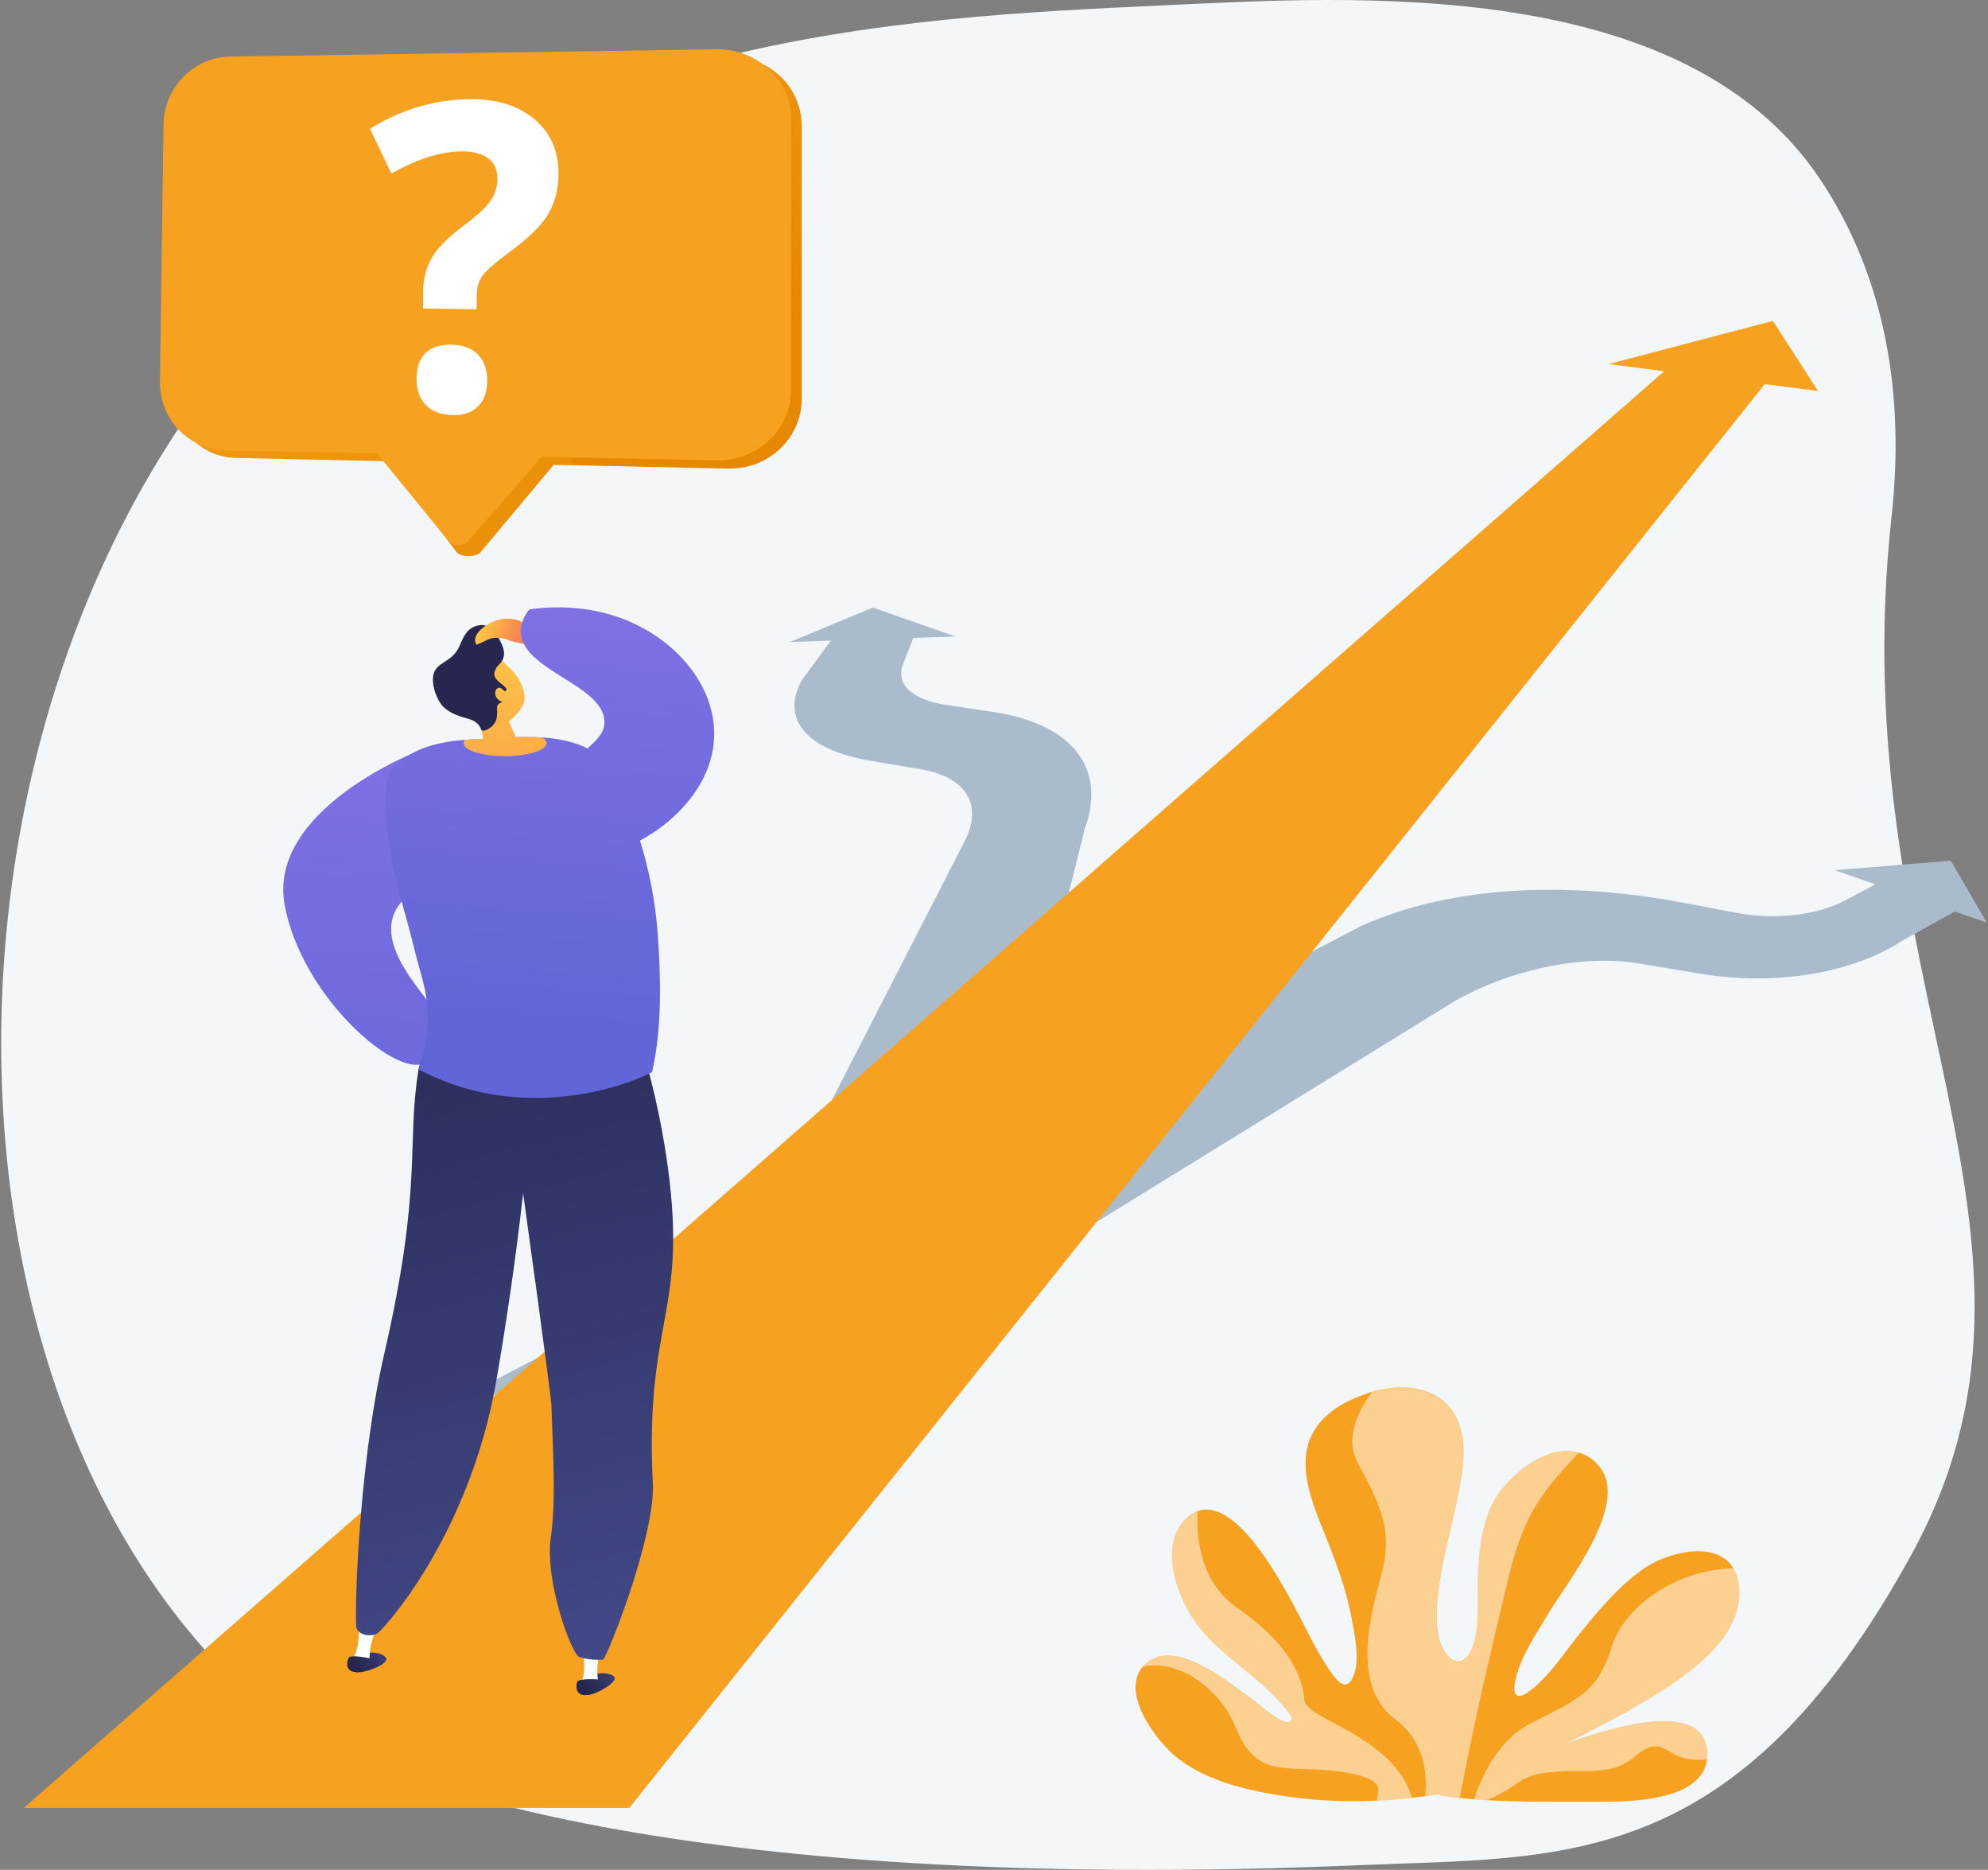 <svg width="553" height="520" viewBox="0 0 553 520" fill="none" xmlns="http://www.w3.org/2000/svg">
<rect x="0" y="0" width="553" height="520" fill="#808080" stroke="none"/>
<path d="M526.173 143.723C530.43 105.018 522.271 73.818 506.363 49.938C468.329 -7.122 375.514 -0.923 324.504 1.448C248.606 4.959 146.81 9.682 74.571 87.448C-22.986 192.474 -23.453 384.228 67.625 469.724C95.613 495.994 189.53 526.783 378.689 518.68C434.516 516.29 483.024 520.902 531.588 432.531C580.077 344.346 511.908 273.657 526.173 143.723Z" fill="#F4F7FA"/>
<path d="M205.679 356.09L268.321 233.961C273.624 223.617 268.583 216.037 256.092 213.927L242.07 211.556C223.977 208.494 217.256 199.793 222.988 189.244L233.126 175.408L254.579 176.024L251.237 184.613C249.053 190.196 253.478 194.584 263.318 196.059L276.481 198.038C297.561 201.212 308.073 213.106 301.762 230.414L273.251 344.757L205.679 356.09Z" fill="#AABBCC"/>
<path d="M242.779 168.967L219.739 178.545L265.82 177.014L242.779 168.967Z" fill="#AABBCC"/>
<path d="M194.814 407.828L404.903 278.249C421.446 269.063 441.013 265.441 456.062 267.961L472.792 270.762C494.114 274.347 515.455 270.501 528.824 261.8L547.514 251.381L525.146 244.1L513.364 250.336C505.522 254.481 494.077 255.937 483.117 253.865L468.329 251.064C444.411 246.527 408.712 244.025 378.539 257.543L133.031 386.244L194.814 407.828Z" fill="#AABBCC"/>
<path d="M510.302 241.99L542.641 239.357L552.667 256.572L510.302 241.99Z" fill="#AABBCC"/>
<path d="M175.059 502.771H6.607L468.217 98.594L494.749 102.011L175.059 502.771Z" fill="#F7A121"/>
<path d="M447.455 101.246L493.162 89.24L505.728 108.733L447.455 101.246Z" fill="#F7A121"/>
<path d="M457.033 473.401C450.125 477.509 442.936 481.131 435.785 484.772C443.16 482.345 474.397 470.824 474.901 487.573C474.92 488.17 474.901 488.749 474.827 489.29C473.352 501.296 452.048 501.09 443.72 501.072C433.545 501.053 423.574 501.221 413.548 500.624C412.39 500.549 411.232 500.474 410.075 500.381C408.749 500.269 407.405 500.157 406.06 500.008C404.399 499.84 402.718 499.634 401.057 499.41L400.272 498.981C398.984 499.186 397.733 499.354 396.463 499.522C395.231 499.69 393.999 499.84 392.785 499.97C389.536 500.325 386.325 500.586 383.132 500.736C371.985 501.277 361.044 500.512 349.617 498.122C341.813 496.497 333.989 493.865 327.604 488.954C321.965 484.622 311.453 470.918 317.913 463.468C318.324 462.982 318.81 462.553 319.351 462.124C327.604 455.887 342.261 468.304 348.553 472.747C350.084 473.83 356.414 479.619 358.561 478.909C360.521 478.274 358.057 475.81 357.142 474.689C350.289 466.306 340.3 461.059 333.541 452.545C327.753 445.263 321.685 429.729 330.255 422.018C331.207 421.159 332.197 420.561 333.187 420.225C343.418 416.566 355.069 437.832 358.505 443.9C362.388 450.771 365.525 458.277 370.044 464.775C371.817 467.314 374.226 470.507 376.224 466.698C378.539 462.31 376.803 454.487 375.962 449.969C374.543 442.332 371.873 435.032 368.979 427.843C364.274 416.192 358.187 402.413 370.006 392.834C373.012 390.389 377.195 388.409 381.676 387.065C390.75 384.395 401.057 385.777 405.22 394.552C408.506 401.461 406.751 410.124 405.276 417.257C403.465 426.013 400.87 434.677 399.992 443.602C399.507 448.606 398.965 456.149 402.55 460.312C404.959 463.132 407.479 462.31 409.067 459.211C411.606 454.226 410.859 447.205 411.008 441.828C411.214 434.247 411.55 426.387 414.593 419.329C417.917 411.618 429.698 401.274 439.109 403.944C441.013 404.467 442.824 405.531 444.43 407.267C454.083 417.574 435.916 439.979 430.819 448.55C427.364 454.375 422.547 461.209 421.39 468.042C420.699 472.038 422.454 472.542 425.516 470.264C430.912 466.25 434.945 459.864 439.109 454.692C444.486 448.045 450.087 441.249 457.126 436.301C464.109 431.428 477.441 428.347 482.146 436.077C483.079 437.627 483.677 439.587 483.808 442.052C484.629 456.41 467.545 467.146 457.033 473.401Z" fill="#F7A121"/>
<path opacity="0.5" d="M439.109 403.981C438.324 404.933 437.466 405.904 436.513 406.893C421.707 422.465 421.315 432.212 415.079 457.922C411.046 474.54 407.834 490.671 406.061 500.007C404.399 499.839 402.718 499.634 401.057 499.41L400.272 498.98C398.984 499.186 397.733 499.354 396.464 499.522C397.024 493.864 396.482 484.398 388.192 478.199C375.72 468.845 381.172 449.371 384.308 437.682C387.427 425.994 384.308 418.918 377.68 406.856C374.002 400.135 377.662 392.479 381.639 387.139C390.713 384.469 401.019 385.851 405.183 394.626C408.469 401.535 406.714 410.198 405.239 417.331C403.428 426.088 400.833 434.751 399.955 443.676C399.47 448.68 398.928 456.223 402.513 460.387C404.922 463.206 407.442 462.385 409.029 459.285C411.569 454.3 410.822 447.279 410.971 441.902C411.176 434.322 411.513 426.461 414.556 419.403C417.898 411.655 429.698 401.329 439.109 403.981Z" fill="white"/>
<path opacity="0.5" d="M457.033 473.402C450.125 477.509 442.936 481.132 435.785 484.773C443.16 482.345 474.397 470.825 474.902 487.573C474.92 488.171 474.901 488.75 474.827 489.291C471.429 489.608 467.844 489.291 465.006 487.443C457.407 482.476 456.678 489.198 449.378 491.532C442.077 493.865 429.362 490.654 422.491 495.621C419.093 498.085 415.9 499.672 413.548 500.624C412.39 500.55 411.232 500.475 410.075 500.382C411.382 496.143 415.807 484.418 425.609 479.358C437.69 473.122 444.318 471.18 448.202 458.315C451.6 447.075 465.454 436.713 482.165 436.115C483.098 437.665 483.696 439.625 483.826 442.09C484.629 456.411 467.545 467.147 457.033 473.402Z" fill="white"/>
<path opacity="0.5" d="M392.785 499.988C389.537 500.343 386.325 500.604 383.132 500.754C382.628 498.457 386.269 495.432 376.168 493.285C359.663 489.775 350.234 496.347 343.885 480.719C339.106 468.975 327.305 461.338 317.876 463.504C318.287 463.019 318.773 462.589 319.314 462.16C327.567 455.924 342.224 468.34 348.516 472.784C350.047 473.867 356.376 479.655 358.524 478.945C360.484 478.311 358.02 475.846 357.105 474.726C350.252 466.342 340.263 461.096 333.504 452.582C327.716 445.3 321.648 429.765 330.218 422.054C331.17 421.195 332.16 420.598 333.149 420.262C332.72 427.637 333.84 439.923 344.165 447.13C359.644 457.94 362.277 466.996 362.874 472.84C363.416 478.292 387.688 482.736 392.785 499.988Z" fill="white"/>
<path d="M114.882 209.484C114.882 209.484 74.515 225.542 79.164 251.532C83.813 277.522 111.54 301.198 118.747 295.167C124.554 284.73 124.33 287.045 120.427 280.547C116.544 274.05 97.275 255.938 118.859 245.725C140.443 235.512 114.882 209.484 114.882 209.484Z" fill="url(#paint0_linear_521_10771)"/>
<path d="M107.488 461.321C107.227 459.92 102.746 458.669 100.505 460.536C99.403 461.47 98.638 463.337 99.273 464.196C99.497 464.513 98.545 465.055 99.46 465.055C102.503 465.074 107.731 462.702 107.488 461.321Z" fill="url(#paint1_linear_521_10771)"/>
<path d="M102.764 461.826L98.134 461.173C100.281 458.596 99.889 450.381 99.889 450.381L104.8 451.482C104.8 451.482 104.239 453.742 103.287 457.065C102.97 458.185 102.82 459.978 102.764 461.826Z" fill="white"/>
<path d="M103.175 461.247C103.175 461.247 97.611 459.959 96.995 461.061C96.397 462.162 95.931 465.131 99.459 465.019C103.007 464.944 103.492 462.2 103.175 461.247Z" fill="url(#paint2_linear_521_10771)"/>
<path d="M170.971 466.55C170.522 465.206 165.892 464.59 163.95 466.756C162.979 467.82 162.494 469.799 163.241 470.546C163.521 470.826 162.643 471.498 163.558 471.367C166.564 470.957 171.4 467.876 170.971 466.55Z" fill="url(#paint3_linear_521_10771)"/>
<path d="M166.359 467.707H161.691C163.446 464.85 161.915 456.766 161.915 456.766L166.938 457.158C166.938 457.158 166.695 459.473 166.228 462.89C166.06 464.085 166.153 465.859 166.359 467.707Z" fill="white"/>
<path d="M178.476 291.021C180.642 298.172 183.723 309.711 185.721 324.181C191.397 365.464 179.335 366.771 181.595 412.515C182.323 427.116 168.935 460.78 167.759 461.527C167.18 461.583 166.564 461.621 165.911 461.602C164.753 461.565 163.11 461.397 161.206 460.818C159.096 460.444 151.459 439.775 153.214 427.471C154.465 418.77 154.11 409.434 153.382 390.745C153.27 387.72 145.522 331.855 145.522 331.855C143.169 352.524 140.462 370.094 138.109 383.724C130.566 427.49 106.032 453.965 104.744 454.395C104.482 454.488 102.186 455.328 100.3 454.096C99.46 453.536 99.18 452.827 99.18 452.827C98.526 452.304 99.366 409.136 106.853 376.648C117.72 329.484 112.978 318.449 116.432 297.388C119.419 279.165 178.476 291.021 178.476 291.021Z" fill="url(#paint4_linear_521_10771)"/>
<path d="M181.389 298.154C174.873 301.515 158.069 307.49 138.053 304.521C128.904 303.158 121.585 300.114 116.45 297.407C121.641 281.686 117.571 273.265 115.647 265.498C112.921 254.444 112.865 255.266 110.606 246.491C106.891 232.002 106.275 217.177 108.832 214.152C114.172 207.841 122.799 206.217 129.427 205.731C131.387 205.582 133.161 205.526 134.636 205.488C138.333 205.376 144.476 204.648 150.824 205.078C156.874 205.488 163.091 206.945 167.554 210.94C167.703 211.071 165.836 212.079 166.769 213.162C167.628 214.171 170.56 217.681 173.211 222.405C175.153 225.84 176.871 229.854 178.644 235.811C181.725 246.322 182.621 255.285 182.92 259.187C184.544 281.144 182.883 291.264 181.389 298.154Z" fill="url(#paint5_linear_521_10771)"/>
<path d="M166.695 467.072C166.695 467.072 161 466.586 160.552 467.763C160.104 468.939 160.067 471.926 163.539 471.348C167.031 470.769 167.143 467.968 166.695 467.072Z" fill="url(#paint6_linear_521_10771)"/>
<path d="M139.341 195.182C138.314 194.566 137.549 195.891 138.016 197.03C138.501 198.188 140.107 198.897 141.096 198.207C142.086 197.534 140.723 196.003 139.341 195.182Z" fill="url(#paint7_linear_521_10771)"/>
<path d="M152.019 206.683C152.019 208.663 146.866 210.287 140.499 210.287C134.132 210.287 128.979 208.681 128.979 206.683C128.979 206.347 129.128 206.03 129.408 205.731C131.369 205.582 133.142 205.526 134.617 205.488C138.314 205.376 144.457 204.648 150.805 205.078C151.571 205.563 152.019 206.105 152.019 206.683Z" fill="url(#paint8_linear_521_10771)"/>
<path d="M143.58 205.151C142.908 203.658 142.254 202.145 141.582 200.652C142.161 200.073 145.988 197.216 145.895 193.986C145.783 189.598 142.291 186.256 141.619 185.584C138.763 182.765 138.146 182.447 137.101 182.13L135.663 181.756C135.663 181.756 135.588 181.756 135.495 181.738C134.636 181.7 131.948 182.429 131.443 182.709C129.838 183.605 130.155 191.167 133.721 200.894C133.759 201.287 133.815 201.697 133.871 202.089C134.188 204.61 134.618 207 135.122 209.278C135.122 209.297 141.694 209.577 143.58 205.151Z" fill="url(#paint9_linear_521_10771)"/>
<path d="M139.976 180.262C140.91 183.324 138.856 184.65 138.277 185.397C138.203 185.49 137.792 186.088 137.549 186.947C137.512 187.059 137.493 187.189 137.493 187.357C137.418 189.486 141.19 190.83 140.854 191.876C140.611 192.641 138.277 192.436 138.184 193.052C138.109 193.631 140.163 194.154 140.088 194.845C140.032 195.367 138.837 195.274 138.371 196.189C138.146 196.637 138.333 196.898 138.296 198.075C138.277 198.747 138.203 199.494 138.109 199.942C137.605 202.07 134.804 203.639 134.001 203.097C133.777 202.948 133.871 202.742 133.497 202.108C133.497 202.108 133.161 201.529 132.489 200.95C131.556 200.11 129.838 199.83 127.989 199.214C124.572 198.056 123.284 196.581 122.873 196.058C122.724 195.871 122.631 195.741 122.556 195.629C121.137 193.594 120.11 190.27 120.502 187.936C121.156 183.997 125.487 184.445 127.597 180.094C128.774 177.667 129.464 175.128 132.284 174.138C134.487 173.354 136.503 174.138 137.81 176.005C138.669 177.219 139.528 178.806 139.976 180.262Z" fill="#26264F"/>
<path d="M139.509 191.484C138.445 190.681 137.418 192.063 137.829 193.388C138.24 194.733 139.958 195.722 141.115 195.069C142.291 194.434 140.947 192.567 139.509 191.484Z" fill="url(#paint10_linear_521_10771)"/>
<path d="M149.312 175.595L144.569 172.663C144.569 172.663 140.163 170.666 135.346 173.84C130.529 177.014 132.582 179.31 132.582 179.31L136.13 177.705C136.13 177.705 138.408 176.659 141.955 178.227C146.026 179.404 148.882 179.124 148.882 179.124L149.312 175.595Z" fill="url(#paint11_linear_521_10771)"/>
<path d="M171.512 171.469C161.448 168.09 152.075 168.799 147.258 169.453C146.324 170.629 144.999 172.645 144.887 175.203C144.364 186.294 167.516 190.122 168.132 200.428C168.543 207.299 158.405 208.308 152.859 223.17C150.189 230.302 151.291 233.383 153.083 235.138C155.903 237.92 161.056 237.976 162.624 238.014C176.217 238.2 196.756 224.701 198.548 206.608C200.023 191.429 187.999 177.014 171.512 171.469Z" fill="url(#paint12_linear_521_10771)"/>
<path d="M223.026 35.132V110.787C223.026 121.804 213.896 130.56 202.525 130.318L159.712 129.384L153.998 129.272L133.479 153.787C131.91 154.964 128.195 154.982 126.944 153.47L123.919 149.437L108.086 128.264L106.611 128.226L65.646 127.349C61.202 127.256 57.393 125.612 54.219 122.905C50.018 119.358 47.647 113.999 47.722 108.061L48.711 36.476C48.861 26.188 56.983 17.749 67.252 17.599L75.934 17.468L202.898 15.732C205.979 15.695 208.743 16.311 211.375 17.45C218.358 20.512 223.026 27.215 223.026 35.132Z" fill="url(#paint13_linear_521_10771)"/>
<path d="M220.057 33.059L220.039 108.528C220.039 119.526 210.591 128.245 199.276 128.021L158.76 127.2L150.694 127.032L130.249 150.408C128.755 152.107 126.122 152.07 124.685 150.315L123.938 149.418L106.611 128.208L104.874 126.098L62.584 125.239C59.447 125.164 56.665 124.324 54.089 122.905C48.188 119.638 44.398 113.271 44.492 106.026L45.5 34.59C45.649 24.321 53.864 15.882 64.115 15.732L74.085 15.583L199.295 13.716C203.869 13.641 208.295 15.06 211.693 17.469C216.659 20.979 220.057 26.636 220.057 33.059Z" fill="#F7A121"/>
<path opacity="0.3" d="M159.787 129.385L154.036 129.255L133.497 153.789C131.929 154.965 128.195 154.984 126.962 153.471L123.938 149.438L106.629 128.228L65.665 127.35C61.221 127.257 57.3 125.614 54.126 122.906C48.226 119.639 44.435 113.272 44.529 106.028L45.537 34.591C45.686 24.322 53.902 15.883 64.152 15.733L74.123 15.584C74.739 16.181 75.299 16.816 75.878 17.47C82.45 24.864 87.006 35.525 85.998 50.947C82.954 97.103 114.21 105.337 142.067 114.579C150.638 117.417 155.716 122.104 158.666 127.182C159.077 127.929 159.45 128.657 159.787 129.385Z" fill="#F7A121"/>
<path d="M117.683 85.805V81.548C117.683 77.87 118.448 74.659 119.979 71.933C121.51 69.188 124.33 66.275 128.456 63.139C132.452 60.188 135.103 57.761 136.41 55.913C137.698 54.046 138.371 51.973 138.371 49.695C138.389 47.137 137.456 45.196 135.626 43.907C133.796 42.619 131.238 42.021 127.952 42.096C122.295 42.245 115.909 44.299 108.851 48.239L102.914 35.822C111.054 30.744 119.83 27.98 129.259 27.607C137.157 27.29 143.505 29.026 148.248 32.798C153.027 36.607 155.417 41.816 155.361 48.426C155.324 52.832 154.316 56.641 152.318 59.834C150.32 63.026 146.586 66.611 141.115 70.551C137.4 73.333 135.066 75.424 134.076 76.862C133.105 78.3 132.601 80.185 132.601 82.519L132.582 86.011L117.683 85.805ZM115.872 105.336C115.872 102.143 116.712 99.734 118.374 98.147C120.035 96.541 122.481 95.776 125.693 95.851C128.811 95.925 131.238 96.84 132.956 98.577C134.674 100.332 135.533 102.796 135.533 105.97C135.514 109.033 134.636 111.404 132.881 113.103C131.126 114.783 128.718 115.567 125.637 115.437C122.5 115.306 120.091 114.354 118.392 112.599C116.712 110.844 115.872 108.416 115.872 105.336Z" fill="white"/>
<defs>
<linearGradient id="paint0_linear_521_10771" x1="122.701" y1="-12.734" x2="93.904" y2="359.882" gradientUnits="userSpaceOnUse">
<stop stop-color="#AA80F9"/>
<stop offset="0.996" stop-color="#6165D7"/>
</linearGradient>
<linearGradient id="paint1_linear_521_10771" x1="109.986" y1="457.297" x2="100.082" y2="463.879" gradientUnits="userSpaceOnUse">
<stop stop-color="#444B8C"/>
<stop offset="0.996" stop-color="#26264F"/>
</linearGradient>
<linearGradient id="paint2_linear_521_10771" x1="109.243" y1="456.179" x2="99.338" y2="462.761" gradientUnits="userSpaceOnUse">
<stop stop-color="#444B8C"/>
<stop offset="0.996" stop-color="#26264F"/>
</linearGradient>
<linearGradient id="paint3_linear_521_10771" x1="172.874" y1="462.211" x2="163.989" y2="470.115" gradientUnits="userSpaceOnUse">
<stop stop-color="#444B8C"/>
<stop offset="0.996" stop-color="#26264F"/>
</linearGradient>
<linearGradient id="paint4_linear_521_10771" x1="165.044" y1="477.229" x2="107.106" y2="243.303" gradientUnits="userSpaceOnUse">
<stop stop-color="#444B8C"/>
<stop offset="0.996" stop-color="#26264F"/>
</linearGradient>
<linearGradient id="paint5_linear_521_10771" x1="165.39" y1="-7.386" x2="142.527" y2="288.449" gradientUnits="userSpaceOnUse">
<stop stop-color="#AA80F9"/>
<stop offset="0.996" stop-color="#6165D7"/>
</linearGradient>
<linearGradient id="paint6_linear_521_10771" x1="171.98" y1="461.206" x2="163.095" y2="469.11" gradientUnits="userSpaceOnUse">
<stop stop-color="#444B8C"/>
<stop offset="0.996" stop-color="#26264F"/>
</linearGradient>
<linearGradient id="paint7_linear_521_10771" x1="137.701" y1="191.052" x2="144.908" y2="213.145" gradientUnits="userSpaceOnUse">
<stop stop-color="#FFC444"/>
<stop offset="0.996" stop-color="#F36F56"/>
</linearGradient>
<linearGradient id="paint8_linear_521_10771" x1="137.662" y1="181.165" x2="149.256" y2="285.742" gradientUnits="userSpaceOnUse">
<stop stop-color="#FFC444"/>
<stop offset="0.996" stop-color="#F36F56"/>
</linearGradient>
<linearGradient id="paint9_linear_521_10771" x1="137.18" y1="181.218" x2="148.775" y2="285.795" gradientUnits="userSpaceOnUse">
<stop stop-color="#FFC444"/>
<stop offset="0.996" stop-color="#F36F56"/>
</linearGradient>
<linearGradient id="paint10_linear_521_10771" x1="138.261" y1="181.098" x2="149.856" y2="285.674" gradientUnits="userSpaceOnUse">
<stop stop-color="#FFC444"/>
<stop offset="0.996" stop-color="#F36F56"/>
</linearGradient>
<linearGradient id="paint11_linear_521_10771" x1="134.014" y1="174.706" x2="147.913" y2="178.552" gradientUnits="userSpaceOnUse">
<stop stop-color="#FFC444"/>
<stop offset="0.996" stop-color="#F36F56"/>
</linearGradient>
<linearGradient id="paint12_linear_521_10771" x1="186.889" y1="-5.724" x2="164.026" y2="290.111" gradientUnits="userSpaceOnUse">
<stop stop-color="#AA80F9"/>
<stop offset="0.996" stop-color="#6165D7"/>
</linearGradient>
<linearGradient id="paint13_linear_521_10771" x1="92.719" y1="3.267" x2="163.671" y2="117.34" gradientUnits="userSpaceOnUse">
<stop stop-color="#F7A121"/>
<stop offset="1" stop-color="#E68900"/>
</linearGradient>
</defs>
</svg>
